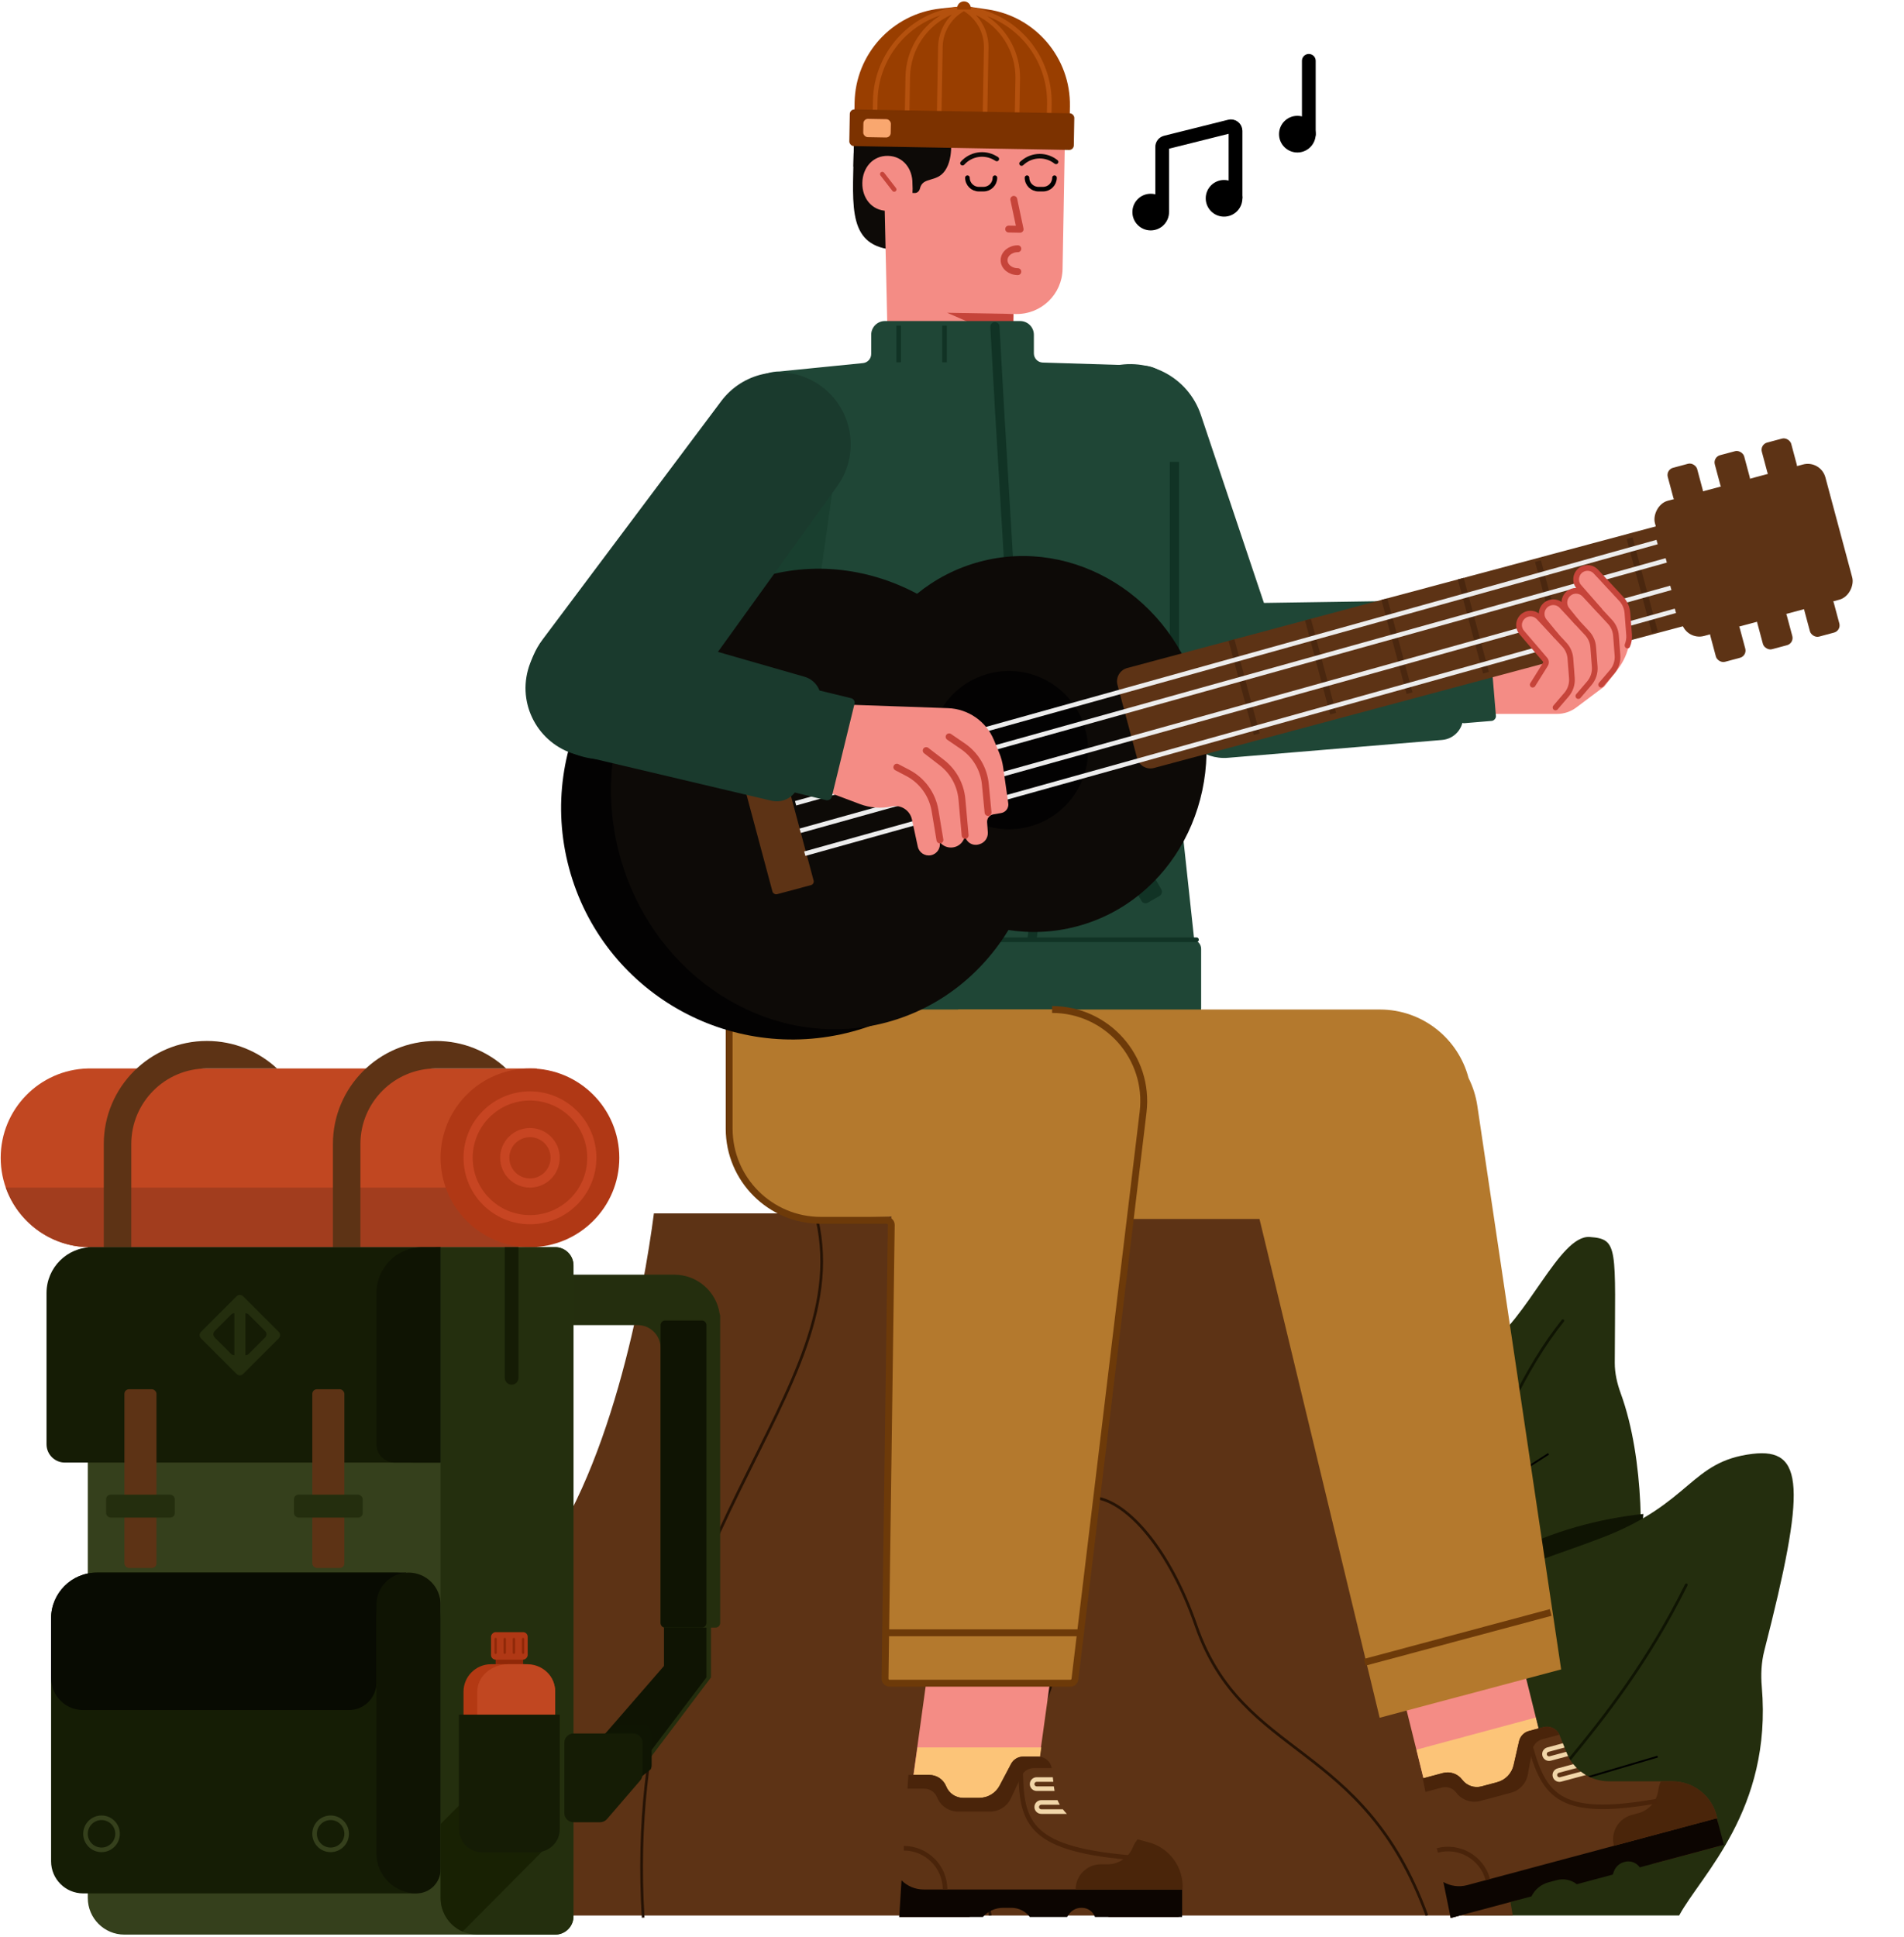 <svg width="289" height="294" viewBox="0 0 289 294" fill="none" xmlns="http://www.w3.org/2000/svg">
<path d="M248.355 241.501L218.209 251.929L207.889 226.511C211.419 207.285 219.983 207.832 225.542 204.352C231.788 200.442 236.677 187.407 241.293 187.733C245.717 188.045 245.154 189.255 245.099 206.835C245.094 208.412 245.459 209.973 246 211.454C249.682 221.541 249.449 235.745 248.355 241.501Z" fill="#242E0E"/>
<path d="M217.119 250.626C218.748 237.591 236.673 231.074 249.437 229.77L248.351 243.782L222.822 267.896C222.732 269.2 221.464 267.571 217.119 250.626Z" fill="#0F1403"/>
<path d="M237.218 200.442C225.703 214.78 218.841 241.392 216.849 252.906" stroke="#0F1403" stroke-width="0.412" stroke-linecap="round"/>
<path d="M254.873 290.707H222.283L215.765 253.232C221.468 239.22 229.616 238.569 243.195 233.355C256.774 228.141 256.534 221.783 266.008 220.646C273.877 219.702 274.146 225.749 267.793 250.531C267.337 252.312 267.259 254.175 267.415 256.007C269.015 274.724 258.154 284.594 254.873 290.707Z" fill="#242E0E"/>
<path d="M255.956 240.522C244.277 263.984 229.612 273.977 226.081 284.514" stroke="#0F1403" stroke-width="0.412" stroke-linecap="round"/>
<path d="M229.612 290.708H66.391C66.391 279.846 65.033 257.47 80.514 238.895C92.596 224.398 97.714 195.99 99.253 184.15H201.639C202.002 193.926 204.301 216.411 210.602 228.142C220.161 243.001 227.259 276.044 229.612 290.708Z" fill="#5D3315"/>
<path d="M123.695 183.823C131.3 211.522 94.093 233.355 97.623 291.033" stroke="#261305" stroke-width="0.412"/>
<path d="M150.312 290.707C145.152 266.593 162.618 264.312 160.089 246.715C156.016 218.365 173.397 223.253 181.544 246.715C188.647 267.169 206.802 263.986 216.579 290.707" stroke="#261305" stroke-width="0.412"/>
<path d="M235.044 271.481L251.611 266.593" stroke="black" stroke-width="0.275"/>
<path d="M223.366 228.141L235.044 220.646" stroke="black" stroke-width="0.275"/>
<path d="M222.552 209.567C222.334 215.042 224.272 220.973 225.267 223.254" stroke="black" stroke-width="0.275"/>
<path d="M90.531 265.443L101.479 252.836V246.316H107.919V254.575L93.032 274.301C92.228 275.366 90.531 274.797 90.531 273.463V265.443Z" fill="#242E0E"/>
<path d="M89.836 265.443L100.784 252.836V246.316H107.224V254.575L92.337 274.301C91.533 275.366 89.836 274.797 89.836 273.463V265.443Z" fill="#0F1403"/>
<path d="M102.355 193.454H85.662V201.105H96.79C98.711 201.105 100.268 202.662 100.268 204.583V246.315C100.268 246.699 100.58 247.011 100.964 247.011H108.615C108.999 247.011 109.31 246.699 109.31 246.315V199.714C109.31 199.603 109.284 199.499 109.238 199.406C108.752 196.04 105.855 193.454 102.355 193.454Z" fill="#242E0E"/>
<path d="M100.269 201.104C100.269 200.72 100.58 200.409 100.964 200.409H106.529C106.913 200.409 107.224 200.72 107.224 201.104V246.314C107.224 246.698 106.913 247.01 106.529 247.01H100.964C100.58 247.01 100.269 246.698 100.269 246.314V201.104Z" fill="#0F1403"/>
<path d="M81.483 162.154V189.28H13.32V189.275C5.99 189.091 0.105 183.091 0.105 175.717C0.105 168.342 5.99 162.342 13.32 162.158V162.154H81.483Z" fill="#C14721"/>
<path d="M0.878 180.238H78.702V189.28H13.321V189.276C7.567 189.131 2.703 185.402 0.878 180.238Z" fill="#A23D1E"/>
<path d="M66.18 162.154H76.82C74.028 159.564 70.289 157.981 66.18 157.981C57.538 157.981 50.531 164.988 50.531 173.631V189.28H54.704V173.631C54.704 167.292 59.842 162.154 66.18 162.154Z" fill="#5D3315"/>
<path d="M31.402 162.154H42.042C39.25 159.564 35.511 157.981 31.402 157.981C22.759 157.981 15.752 164.988 15.752 173.631V189.28H19.926V173.631C19.926 167.292 25.064 162.154 31.402 162.154Z" fill="#5D3315"/>
<circle cx="13.563" cy="13.563" r="13.563" transform="matrix(-1 0 0 1 94.002 162.154)" fill="#B03815"/>
<circle cx="10.085" cy="10.085" r="9.39" transform="matrix(-1 0 0 1 90.526 165.632)" stroke="#C74522" stroke-width="1.391"/>
<circle cx="4.521" cy="4.521" r="3.825" transform="matrix(-1 0 0 1 84.961 171.195)" stroke="#C74522" stroke-width="1.391"/>
<path d="M87.052 192.062C87.052 190.525 85.806 189.28 84.27 189.28H13.325V288.046C13.325 291.119 15.816 293.611 18.889 293.611H84.27C85.806 293.611 87.052 292.365 87.052 290.828V192.062Z" fill="#35401C"/>
<path d="M7.754 282.483C7.754 285.172 9.934 287.352 12.623 287.352H62.702C65.007 287.352 66.875 285.483 66.875 283.179V245.619C66.875 241.778 63.761 238.664 59.92 238.664H14.71C10.868 238.664 7.754 241.778 7.754 245.619V282.483Z" fill="#151D05"/>
<path d="M7.754 254.662C7.754 257.351 9.934 259.531 12.623 259.531H52.965C55.269 259.531 57.138 257.662 57.138 255.357V245.439C57.138 243.156 58.258 241.019 60.134 239.72L61.659 238.664H14.71C10.868 238.664 7.754 241.778 7.754 245.62V254.662Z" fill="#080B02"/>
<path d="M57.14 281.266C57.14 284.627 59.865 287.352 63.226 287.352C65.243 287.352 66.878 285.717 66.878 283.7V243.533C66.878 240.844 64.698 238.664 62.009 238.664C59.32 238.664 57.14 240.844 57.14 243.533V281.266Z" fill="#0F1403"/>
<path d="M7.062 196.235C7.062 192.394 10.176 189.28 14.017 189.28H66.878V221.97H9.844C8.307 221.97 7.062 220.724 7.062 219.188V196.235Z" fill="#151C05"/>
<path d="M59.923 196.235C59.923 192.394 63.037 189.28 66.879 189.28V221.97H62.706C61.169 221.97 59.923 220.724 59.923 219.188V196.235Z" fill="#151C05"/>
<path d="M57.14 196.235C57.14 192.394 60.254 189.28 64.095 189.28H66.878V221.97H59.922C58.386 221.97 57.14 220.724 57.14 219.188V196.235Z" fill="#0F1403"/>
<path d="M66.878 189.28H84.267C85.803 189.28 87.049 190.525 87.049 192.062V290.828C87.049 292.365 85.803 293.611 84.267 293.611H72.442C69.369 293.611 66.878 291.119 66.878 288.046V189.28Z" fill="#242F0E"/>
<path d="M70.221 293.148C68.253 292.291 66.878 290.329 66.878 288.045V276.818L74.782 268.914L79.7 273.832L84.267 276.569V279.003L70.221 293.148Z" fill="#182103"/>
<path d="M78.702 189.28H76.615V209.102C76.615 209.679 77.082 210.146 77.659 210.146C78.235 210.146 78.702 209.679 78.702 209.102V189.28Z" fill="#151C05"/>
<rect width="4.173" height="2.782" transform="matrix(-1 0 0 1 79.4 251.184)" fill="#902808"/>
<path d="M84.266 256.747C84.266 254.442 82.398 252.573 80.093 252.573H74.528C72.224 252.573 70.355 254.442 70.355 256.747V272.744H84.266V256.747Z" fill="#B33913"/>
<path d="M84.266 272.744H72.442V256.747C72.442 254.442 74.559 252.573 77.172 252.573H79.536C82.527 252.573 84.266 254.442 84.266 256.747V272.744Z" fill="#C14721"/>
<rect width="5.564" height="4.173" rx="0.696" transform="matrix(-1 0 0 1 80.095 247.706)" fill="#B03815"/>
<path d="M84.961 260.225H69.659V277.613C69.659 279.534 71.216 281.091 73.137 281.091H77.31H81.484C83.404 281.091 84.961 279.534 84.961 277.613V260.225Z" fill="#151C05"/>
<path d="M93.878 261.694L90.757 263.877V274.967L98.771 268.517C98.862 268.33 98.91 268.123 98.91 267.911V263.085C98.91 262.317 98.287 261.694 97.519 261.694H93.878Z" fill="#0F1503"/>
<path d="M85.657 264.477C85.657 263.709 86.279 263.086 87.048 263.086H96.128C96.897 263.086 97.519 263.709 97.519 264.477V269.303C97.519 269.636 97.4 269.958 97.183 270.21L92.139 276.069C91.875 276.376 91.49 276.552 91.085 276.552H87.048C86.279 276.552 85.657 275.929 85.657 275.161V264.477Z" fill="#151C05"/>
<path d="M79.224 248.747C79.224 248.651 79.302 248.573 79.398 248.573C79.494 248.573 79.572 248.651 79.572 248.747V250.834C79.572 250.93 79.494 251.008 79.398 251.008C79.302 251.008 79.224 250.93 79.224 250.834V248.747Z" fill="#8F2808"/>
<path d="M77.833 248.747C77.833 248.651 77.911 248.573 78.007 248.573C78.103 248.573 78.181 248.651 78.181 248.747V250.834C78.181 250.93 78.103 251.008 78.007 251.008C77.911 251.008 77.833 250.93 77.833 250.834V248.747Z" fill="#8F2808"/>
<path d="M76.616 248.573C76.52 248.573 76.442 248.651 76.442 248.747V250.834C76.442 250.93 76.52 251.008 76.616 251.008C76.712 251.008 76.79 250.93 76.79 250.834V248.747C76.79 248.651 76.712 248.573 76.616 248.573Z" fill="#8F2808"/>
<path d="M75.051 248.747C75.051 248.651 75.129 248.573 75.225 248.573C75.321 248.573 75.399 248.651 75.399 248.747V250.834C75.399 250.93 75.321 251.008 75.225 251.008C75.129 251.008 75.051 250.93 75.051 250.834V248.747Z" fill="#8F2808"/>
<rect x="47.402" y="210.841" width="4.869" height="27.126" rx="0.696" fill="#5D3315"/>
<rect x="18.883" y="210.841" width="4.869" height="27.126" rx="0.696" fill="#5D3315"/>
<rect x="16.105" y="226.84" width="10.433" height="3.478" rx="0.696" fill="#242E0E"/>
<rect x="44.619" y="226.84" width="10.433" height="3.478" rx="0.696" fill="#242E0E"/>
<circle cx="50.184" cy="278.31" r="2.434" stroke="#35401C" stroke-width="0.696"/>
<circle cx="15.411" cy="278.31" r="2.434" stroke="#35401C" stroke-width="0.696"/>
<path fill-rule="evenodd" clip-rule="evenodd" d="M36.899 196.725C36.627 196.454 36.187 196.454 35.916 196.725L30.505 202.135C30.234 202.407 30.234 202.847 30.505 203.119L35.916 208.529C36.187 208.801 36.627 208.801 36.899 208.529L42.309 203.119C42.581 202.847 42.581 202.407 42.309 202.135L36.899 196.725ZM37.252 199.305C37.43 199.305 37.608 199.373 37.744 199.509L40.238 202.003C40.51 202.275 40.51 202.715 40.238 202.987L37.744 205.481C37.608 205.617 37.43 205.685 37.252 205.685V199.305ZM35.573 199.305C35.395 199.305 35.217 199.373 35.081 199.509L32.587 202.003C32.315 202.275 32.315 202.715 32.587 202.987L35.081 205.481C35.217 205.617 35.395 205.685 35.573 205.685V199.305Z" fill="#242E0E"/>
<path d="M135.922 37.935C128.626 37.456 129.427 31.558 129.577 23.212L139.356 20.953C139.884 23.861 139.936 31.328 135.922 37.935Z" fill="#0D0A07"/>
<path d="M141.483 13.636C137.033 13.397 133.322 16.996 133.424 21.451L133.606 29.416C133.619 29.964 133.724 30.506 133.919 31.018C134.114 31.534 134.277 31.446 134.289 31.995L134.676 49.219L133.772 60.855L152.827 60.849L153.063 47.636L154.204 47.656C158.045 47.725 161.215 44.667 161.283 40.826L161.607 22.748C162.052 18.4 158.77 14.564 154.406 14.329L141.483 13.636Z" fill="#F48C85"/>
<path d="M143.757 47.468L153.841 47.648L153.766 51.821L143.757 47.468Z" fill="#C6443A"/>
<path fill-rule="evenodd" clip-rule="evenodd" d="M150.873 24.282C149.387 23.412 147.51 23.722 146.38 24.98C146.252 25.122 146.035 25.157 145.881 25.042C145.726 24.928 145.693 24.709 145.819 24.564C147.162 23.022 149.432 22.632 151.225 23.681L151.479 23.83C151.645 23.927 151.701 24.14 151.604 24.306C151.507 24.472 151.294 24.527 151.128 24.43L150.873 24.282Z" fill="#0D0A07"/>
<path fill-rule="evenodd" clip-rule="evenodd" d="M155.504 24.898C156.822 23.789 158.724 23.777 160.05 24.826C160.201 24.945 160.42 24.942 160.553 24.803C160.686 24.665 160.682 24.443 160.533 24.322C158.948 23.029 156.646 23.028 155.056 24.366L154.83 24.555C154.684 24.679 154.665 24.898 154.788 25.045C154.912 25.192 155.131 25.211 155.278 25.088L155.504 24.898Z" fill="#0D0A07"/>
<path d="M148.583 115.918H160.446V122.174L154.838 128.688H148.583V115.918Z" stroke="black" stroke-width="0.696"/>
<path d="M150.669 113.137H162.531V119.393L156.924 125.908H150.669V113.137Z" stroke="black" stroke-width="0.696"/>
<path d="M148.93 115.57H161.489V122.303L155.693 129.036H148.93V115.57Z" fill="#151C05"/>
<path d="M153.333 116.363L169.755 104.877V98.936H179.415V103.797C179.415 105.481 178.652 107.075 177.34 108.131L153.333 127.453V116.363Z" fill="#151C05"/>
<path d="M134.322 48.722C133.17 48.722 132.236 49.656 132.236 50.809V53.723C132.236 54.438 131.694 55.036 130.983 55.107L118.344 56.373C115.807 56.373 113.521 57.904 112.555 60.249L109.639 67.333C109.404 67.902 109.299 68.516 109.329 69.131L112.555 118.624L111.369 145.402C111.369 147.707 113.238 152.358 115.543 152.358H175.296C177.625 152.358 181.59 147.669 181.556 145.34L178.261 114.798V64.371C178.194 59.935 177.709 55.487 173.272 55.487L158.275 55.024C157.524 55.001 156.927 54.385 156.927 53.633V50.809C156.927 49.656 155.993 48.722 154.841 48.722H134.322Z" fill="#1F4636"/>
<rect x="141.626" y="121.753" width="3.478" height="15.997" rx="0.696" transform="rotate(30 141.626 121.753)" fill="#113325"/>
<rect width="3.478" height="15.997" rx="0.696" transform="matrix(-0.866 0.5 0.5 0.866 168.635 121.753)" fill="#113325"/>
<path d="M121.804 106.631L127.716 64.898L111.023 83.15C110.675 83.962 109.284 87.254 109.284 96.713C109.284 96.713 110.328 116.021 121.804 106.631Z" fill="#193F2F"/>
<path d="M136.406 49.417V54.982" stroke="#113325" stroke-width="0.696"/>
<path d="M143.364 49.417V54.982" stroke="#113325" stroke-width="0.696"/>
<path d="M151.016 49.574L151.712 62.094L155.537 126.106L156.217 129.281C157.812 136.723 157.089 144.474 154.146 151.493V151.493" stroke="#113325" stroke-width="1.391" stroke-linecap="round"/>
<path d="M109.285 144.009C109.285 143.241 109.908 142.618 110.676 142.618H180.926C181.694 142.618 182.317 143.241 182.317 144.009V153.051C182.317 153.82 181.694 154.442 180.926 154.442H110.676C109.908 154.442 109.285 153.82 109.285 153.051V144.009Z" fill="#1F4636"/>
<path d="M140.662 254.767L159.442 254.767L156.66 274.938L137.88 274.938L140.662 254.767Z" fill="#F48C85"/>
<path d="M139.271 265.2L158.051 265.2L156.66 274.938L137.88 274.938L139.271 265.2Z" fill="#FCC478"/>
<path d="M151.727 270.996C151.125 272.137 149.941 272.851 148.651 272.851L146.187 272.851C145.056 272.851 144.039 272.162 143.619 271.112C143.199 270.062 142.182 269.373 141.051 269.373L137.881 269.373L136.49 290.935L147.097 290.935L152.4 288.153L157.704 288.153L165.007 288.848L168.311 290.935L178.918 290.935L179.437 287.301C179.934 283.818 177.752 280.511 174.354 279.599L165.075 277.11C162.317 276.37 160.292 274.019 159.967 271.182L159.654 268.441C159.534 267.387 158.642 266.591 157.581 266.591L155.31 266.591C154.536 266.591 153.826 267.019 153.465 267.703L151.727 270.996Z" fill="#5D3315"/>
<path d="M136.838 285.371C137.728 286.261 138.936 286.762 140.196 286.762L179.432 286.762L179.432 290.935L166.202 290.935C165.902 290.1 165.111 289.544 164.224 289.544L164.111 289.544C163.366 289.544 162.668 289.911 162.246 290.525L161.964 290.935L156.313 290.935C155.656 290.059 154.625 289.544 153.531 289.544L152.249 289.544C151.074 289.544 149.957 290.051 149.183 290.935L136.49 290.935L136.838 285.371Z" fill="#0C0501"/>
<path d="M172.68 279.151C172.382 279.495 172.138 279.891 171.962 280.328C171.332 281.904 169.807 282.937 168.11 282.937L167.094 282.937C164.981 282.937 163.268 284.649 163.268 286.762L179.493 286.762C179.705 283.482 177.576 280.465 174.354 279.6L172.68 279.151Z" fill="#4A250A"/>
<path d="M137.744 271.46L140.3 271.46C141.148 271.46 141.911 271.976 142.226 272.764C142.751 274.076 144.022 274.937 145.436 274.937L150.284 274.937C151.628 274.937 152.852 274.163 153.427 272.948L155.05 269.523C155.395 268.794 156.129 268.33 156.935 268.33L159.636 268.33C159.468 267.331 158.602 266.591 157.579 266.591L155.308 266.591C154.534 266.591 153.824 267.019 153.463 267.703L151.725 270.996C151.123 272.137 149.939 272.851 148.649 272.851L146.185 272.851C145.054 272.851 144.037 272.162 143.617 271.112C143.197 270.062 142.18 269.373 141.049 269.373L137.879 269.373L137.744 271.46Z" fill="#4A240A"/>
<path d="M159.801 269.722L157.357 269.722C156.781 269.722 156.314 270.189 156.314 270.765C156.314 271.341 156.781 271.809 157.357 271.809L160.069 271.809C160.026 271.603 159.992 271.395 159.968 271.183L159.96 271.113L157.357 271.113C157.165 271.113 157.009 270.957 157.009 270.765C157.009 270.573 157.165 270.417 157.357 270.417L159.881 270.417L159.801 269.722Z" fill="#F1D6A9"/>
<path d="M160.514 273.2L158.052 273.2C157.476 273.2 157.009 273.667 157.009 274.243C157.009 274.819 157.476 275.286 158.052 275.286L161.935 275.286C161.719 275.068 161.518 274.836 161.332 274.591L158.052 274.591C157.86 274.591 157.705 274.435 157.705 274.243C157.705 274.051 157.86 273.895 158.052 273.895L160.869 273.895C160.738 273.671 160.619 273.439 160.514 273.2Z" fill="#F1D6A9"/>
<path fill-rule="evenodd" clip-rule="evenodd" d="M154.573 267.634C154.573 271.955 154.732 275.319 156.969 277.738C159.198 280.149 163.411 281.544 171.235 282.239L171.297 281.546C163.471 280.851 159.511 279.463 157.48 277.266C155.457 275.078 155.268 272.008 155.268 267.634L154.573 267.634ZM137.185 280.849C140.45 280.849 143.097 283.496 143.097 286.761L143.792 286.761C143.792 283.112 140.834 280.153 137.185 280.153L137.185 280.849Z" fill="#4A240A"/>
<path d="M159.679 153.209L138.883 153.209L135.726 153.209L134.323 255.454L163.084 255.454L173.491 168.779C174.485 160.498 168.019 153.209 159.679 153.209Z" fill="#B4792D"/>
<path d="M110.676 153.209H134.324C138.165 153.209 141.279 156.324 141.279 160.165V177.721C141.279 181.502 138.259 184.591 134.479 184.675L124.896 184.888C117.094 185.062 110.676 178.784 110.676 170.981V153.209Z" fill="#B4792D"/>
<path d="M212.571 255.804L230.711 250.943L235.536 270.419L217.396 275.28L212.571 255.804Z" fill="#F48C85"/>
<path d="M215.003 265.54L233.087 260.671L235.533 270.418L217.394 275.279L215.003 265.54Z" fill="#FCC478"/>
<path d="M229.745 267.889C229.458 269.147 228.5 270.142 227.254 270.476L224.874 271.114C223.781 271.407 222.62 271.005 221.943 270.099C221.265 269.193 220.104 268.792 219.012 269.084L215.95 269.905L220.187 291.092L230.432 288.347L234.835 284.286L239.958 282.914L247.192 281.695L250.924 282.856L261.169 280.111L260.73 276.466C260.309 272.973 257.346 270.344 253.827 270.343L244.22 270.34C241.365 270.339 238.8 268.592 237.752 265.936L236.74 263.369C236.351 262.382 235.283 261.844 234.259 262.119L232.065 262.706C231.318 262.907 230.743 263.504 230.571 264.259L229.745 267.889Z" fill="#5D3315"/>
<path d="M219.086 285.627C220.177 286.256 221.474 286.427 222.69 286.101L260.589 275.946L261.669 279.977L248.891 283.401C248.385 282.673 247.477 282.34 246.62 282.569L246.51 282.599C245.791 282.792 245.212 283.327 244.963 284.029L244.797 284.498L239.338 285.961C238.477 285.285 237.348 285.054 236.291 285.337L235.053 285.669C233.918 285.973 232.97 286.752 232.452 287.806L220.191 291.091L219.086 285.627Z" fill="#0C0501"/>
<path d="M252.097 270.342C251.898 270.751 251.764 271.197 251.708 271.665C251.507 273.35 250.301 274.742 248.662 275.182L247.681 275.445C245.64 275.991 244.429 278.089 244.976 280.13L260.647 275.931C260.004 272.707 257.166 270.344 253.83 270.343L252.097 270.342Z" fill="#4A250A"/>
<path d="M216.362 271.956L218.83 271.294C219.65 271.075 220.52 271.376 221.028 272.055C221.875 273.187 223.326 273.69 224.692 273.324L229.375 272.069C230.673 271.721 231.654 270.657 231.896 269.335L232.577 265.606C232.721 264.813 233.31 264.174 234.089 263.965L236.698 263.266C236.277 262.345 235.249 261.854 234.26 262.119L232.067 262.707C231.32 262.907 230.745 263.505 230.573 264.259L229.746 267.889C229.46 269.147 228.501 270.143 227.256 270.477L224.875 271.115C223.783 271.407 222.622 271.005 221.945 270.1C221.267 269.194 220.106 268.792 219.014 269.085L215.952 269.905L216.362 271.956Z" fill="#4A240A"/>
<path d="M237.217 264.567L234.856 265.2C234.3 265.349 233.969 265.921 234.119 266.477C234.268 267.034 234.84 267.364 235.396 267.215L238.016 266.513C237.921 266.326 237.835 266.133 237.757 265.935L237.731 265.87L235.216 266.543C235.031 266.593 234.84 266.483 234.79 266.297C234.741 266.112 234.851 265.921 235.036 265.872L237.474 265.218L237.217 264.567Z" fill="#F1D6A9"/>
<path d="M238.806 267.742L236.428 268.379C235.872 268.528 235.541 269.1 235.691 269.657C235.84 270.213 236.412 270.544 236.968 270.394L240.719 269.39C240.453 269.235 240.199 269.062 239.956 268.874L236.788 269.723C236.603 269.772 236.412 269.662 236.362 269.477C236.313 269.291 236.423 269.1 236.608 269.051L239.329 268.322C239.144 268.139 238.97 267.945 238.806 267.742Z" fill="#F1D6A9"/>
<path fill-rule="evenodd" clip-rule="evenodd" d="M231.633 263.905C232.751 268.078 233.775 271.286 236.562 273.044C239.339 274.796 243.77 275.053 251.507 273.699L251.387 273.014C243.648 274.368 239.464 274.052 236.933 272.456C234.413 270.866 233.436 267.949 232.304 263.724L231.633 263.905ZM218.256 281.169C221.409 280.324 224.651 282.196 225.496 285.35L226.168 285.17C225.224 281.645 221.601 279.553 218.076 280.498L218.256 281.169Z" fill="#4A240A"/>
<path fill-rule="evenodd" clip-rule="evenodd" d="M209.441 153.21H145.452V171.089C145.452 178.771 151.68 185 159.362 185H191.175L209.413 260.695L236.958 253.361L224.237 167.822C224.012 166.309 223.553 164.894 222.904 163.604C221.346 157.624 215.909 153.21 209.441 153.21Z" fill="#B4792D"/>
<mask id="path-84-inside-1_20_2991" fill="white">
</mask>
<path d="M236.959 253.313L237.094 253.817L237.545 253.696L237.475 253.235L236.959 253.313ZM209.414 260.694L208.906 260.815L209.031 261.337L209.549 261.198L209.414 260.694ZM223.632 165.294L224.148 165.215L223.632 165.294ZM210.819 153.497L210.854 152.977V152.977L210.819 153.497ZM236.824 252.809L209.279 260.19L209.549 261.198L237.094 253.817L236.824 252.809ZM209.921 260.573L190.125 177.779L189.111 178.022L208.906 260.815L209.921 260.573ZM223.116 165.372L236.443 253.391L237.475 253.235L224.148 165.215L223.116 165.372ZM201.407 153.382L210.784 154.018L210.854 152.977L201.477 152.341L201.407 153.382ZM224.148 165.215C223.135 158.523 217.607 153.434 210.854 152.977L210.784 154.018C217.048 154.442 222.176 159.163 223.116 165.372L224.148 165.215Z" fill="#6D3A09" mask="url(#path-84-inside-1_20_2991)"/>
<path d="M110.676 153.209V171.294C110.676 178.976 116.904 185.204 124.587 185.204H134.586C134.974 185.204 135.287 185.522 135.281 185.909L134.334 254.749C134.328 255.137 134.641 255.454 135.029 255.454H162.468C162.82 255.454 163.117 255.191 163.159 254.841L173.506 168.768C174.493 160.49 168.028 153.209 159.693 153.209" stroke="#6D3A09" stroke-width="1.043"/>
<path fill-rule="evenodd" clip-rule="evenodd" d="M109.628 142.618C109.628 142.426 109.784 142.271 109.976 142.271H181.616C181.809 142.271 181.964 142.426 181.964 142.618C181.964 142.81 181.809 142.966 181.616 142.966H109.976C109.784 142.966 109.628 142.81 109.628 142.618Z" fill="#113325"/>
<path d="M217.656 91.116C219.511 91.089 221.062 92.523 221.178 94.375L222.076 108.614C222.195 110.504 220.781 112.142 218.894 112.299L186.394 115.008C182.566 115.327 179.204 112.483 178.885 108.655L178.092 99.139C177.757 95.126 180.892 91.667 184.919 91.607L217.656 91.116Z" fill="#1F4636"/>
<path d="M225.786 108.348L224.047 92.35L246.652 92.003L247.083 93.47C247.904 96.26 247.332 99.276 245.546 101.572L243.522 104.175L239.256 107.374C238.413 108.006 237.388 108.348 236.335 108.348H225.786Z" fill="#F48C85"/>
<rect x="225.775" y="93.237" width="16.171" height="5.557" rx="0.696" transform="rotate(85.235 225.775 93.237)" fill="#1F4636"/>
<path d="M194.204 98.537C196.236 104.598 193.127 111.183 187.156 113.466C180.677 115.943 173.459 112.389 171.472 105.743L160.731 69.804C158.931 63.781 162.389 57.447 168.429 55.705C174.247 54.027 180.354 57.231 182.279 62.973L194.204 98.537Z" fill="#1F4636"/>
<path d="M178.261 70.093V114.798" stroke="#113325" stroke-width="1.391"/>
<path d="M154.185 113.567C159.202 132.293 148.089 151.541 129.363 156.559C110.637 161.576 91.389 150.464 86.371 131.737C81.354 113.011 92.467 93.763 111.193 88.746C129.919 83.728 149.167 94.841 154.185 113.567Z" fill="#030202"/>
<ellipse cx="125.474" cy="121.26" rx="32.555" ry="35.103" transform="rotate(-15 125.474 121.26)" fill="#0D0A07"/>
<ellipse cx="156.114" cy="112.914" rx="26.895" ry="28.636" transform="rotate(-15 156.114 112.914)" fill="#0D0A07"/>
<circle cx="153.15" cy="113.845" r="12.009" transform="rotate(-15 153.15 113.845)" fill="#030202"/>
<rect x="111.18" y="112.658" width="6.466" height="24.018" rx="0.566" transform="rotate(-15 111.18 112.658)" fill="#5D3315"/>
<path d="M169.618 103.94C169.32 102.827 169.981 101.683 171.094 101.384L256.048 78.621L260.112 93.79L175.158 116.553C174.045 116.851 172.901 116.191 172.603 115.078L169.618 103.94Z" fill="#5D3315"/>
<rect width="26.789" height="21.246" rx="2.771" transform="matrix(-0.966 0.259 0.259 0.966 276.353 69.774)" fill="#5D3315"/>
<path d="M233.445 85.156L237.271 99.433" stroke="#4A270F" stroke-width="0.924"/>
<path d="M247.355 81.679L251.18 95.955" stroke="#4A270F" stroke-width="0.924"/>
<path d="M221.724 87.821L225.549 102.097" stroke="#4A270F" stroke-width="0.924"/>
<path d="M210.128 90.928L213.954 105.205" stroke="#4A270F" stroke-width="0.924"/>
<path d="M198.526 94.035L202.351 108.311" stroke="#4A270F" stroke-width="0.924"/>
<path d="M186.926 97.145L190.751 111.422" stroke="#4A270F" stroke-width="0.924"/>
<rect x="252.851" y="71.287" width="4.619" height="5.543" rx="1.132" transform="rotate(-15 252.851 71.287)" fill="#5D3315"/>
<rect x="259.988" y="69.375" width="4.619" height="5.543" rx="1.132" transform="rotate(-15 259.988 69.375)" fill="#5D3315"/>
<rect x="267.127" y="67.462" width="4.619" height="5.543" rx="1.132" transform="rotate(-15 267.127 67.462)" fill="#5D3315"/>
<rect x="259.305" y="95.379" width="4.619" height="5.543" rx="1.132" transform="rotate(-15 259.305 95.379)" fill="#5D3315"/>
<rect x="266.444" y="93.467" width="4.619" height="5.543" rx="1.132" transform="rotate(-15 266.444 93.467)" fill="#5D3315"/>
<rect x="273.581" y="91.554" width="4.619" height="5.543" rx="1.132" transform="rotate(-15 273.581 91.554)" fill="#5D3315"/>
<path d="M119.371 119.129L251.524 82.266" stroke="#EDEDED" stroke-width="0.696"/>
<path d="M120.759 121.909L252.912 85.045" stroke="#EDEDED" stroke-width="0.696"/>
<path d="M122.152 129.561L254.304 92.698" stroke="#EDEDED" stroke-width="0.696"/>
<path d="M121.457 126.083L253.609 89.219" stroke="#EDEDED" stroke-width="0.696"/>
<path d="M109.469 60.882C112.67 56.611 118.49 55.28 123.229 57.737C129.141 60.802 130.954 68.401 127.064 73.806L100.637 110.515C97.682 114.62 92.368 116.274 87.605 114.571C80.409 111.999 77.761 103.193 82.344 97.078L109.469 60.882Z" fill="#1A3A2D"/>
<path d="M122.105 102.706C123.928 103.229 124.996 105.117 124.504 106.95L121.26 119.041C120.773 120.856 118.932 121.956 117.102 121.524L87.822 114.61C82.064 113.25 78.579 107.387 80.138 101.678C81.673 96.055 87.509 92.773 93.112 94.381L122.105 102.706Z" fill="#1A3A2D"/>
<path d="M130.535 122.036L124.689 119.842C124.308 119.699 124.033 119.363 123.969 118.962L123.481 115.933C122.839 111.952 125.247 108.112 129.11 106.956L143.89 107.475C146.961 107.583 149.687 109.474 150.863 112.314L151.664 114.248C151.955 114.95 152.156 115.687 152.263 116.44L153.041 121.916C153.14 122.616 152.665 123.269 151.968 123.389L150.766 123.596C150.193 123.695 149.788 124.211 149.829 124.791L149.936 126.313C149.995 127.154 149.448 127.918 148.633 128.132L148.502 128.167C147.607 128.402 146.697 127.843 146.502 126.938L146.281 127.404C145.588 128.86 143.598 129.061 142.628 127.773C142.826 128.69 142.243 129.594 141.326 129.791C140.409 129.989 139.505 129.406 139.307 128.489L138.418 124.365C138.119 122.975 136.749 122.091 135.359 122.39C133.75 122.737 132.076 122.614 130.535 122.036Z" fill="#F48C85"/>
<path d="M136.125 116.433L137.781 117.299C139.983 118.451 141.517 120.569 141.925 123.019L142.668 127.475" stroke="#C6443A" stroke-width="1.043" stroke-linecap="round"/>
<path d="M140.583 113.911L142.943 115.726C144.698 117.076 145.809 119.098 146.006 121.304L146.495 126.778" stroke="#C6443A" stroke-width="1.043" stroke-linecap="round"/>
<path d="M144.059 111.825L146.149 113.255C148.089 114.582 149.34 116.702 149.564 119.043L149.971 123.302" stroke="#C6443A" stroke-width="1.043" stroke-linecap="round"/>
<rect x="129.87" y="106.13" width="15.934" height="6.168" rx="0.696" transform="rotate(103.726 129.87 106.13)" fill="#1A3A2D"/>
<path d="M129.714 15.557C129.846 8.207 135.42 2.1 142.728 1.299L146.236 0.915C146.295 0.909 146.354 0.91 146.412 0.918L149.904 1.428C157.179 2.489 162.531 8.792 162.399 16.143L162.33 19.975C162.324 20.359 162.007 20.665 161.623 20.658L130.328 20.097C129.944 20.09 129.638 19.773 129.645 19.389L129.714 15.557Z" fill="#993E00"/>
<path fill-rule="evenodd" clip-rule="evenodd" d="M158.843 20.608C159.227 20.615 159.544 20.309 159.551 19.925L159.625 15.764C159.754 8.556 154.605 2.332 147.5 1.108L146.432 0.924C146.401 0.919 146.37 0.916 146.339 0.914C146.299 0.913 146.259 0.915 146.22 0.92L145.145 1.066C138.001 2.034 132.632 8.07 132.503 15.278L132.429 19.44C132.422 19.824 132.728 20.141 133.112 20.148L158.843 20.608ZM158.855 19.913L158.93 15.752C159.037 9.749 155.302 4.463 149.838 2.451C152.944 4.518 154.893 8.065 154.824 11.96L154.683 19.838L158.855 19.913ZM137.438 11.649C137.508 7.754 139.583 4.278 142.761 2.324C137.229 4.14 133.306 9.288 133.199 15.291L133.124 19.452L137.297 19.527L137.438 11.649ZM138.133 11.661L137.992 19.539L142.165 19.614L142.389 7.098C142.422 5.23 143.195 3.484 144.488 2.211C140.75 3.81 138.208 7.478 138.133 11.661ZM148.116 2.276C151.794 4.008 154.203 7.764 154.128 11.947L153.987 19.826L149.815 19.751L150.039 7.235C150.072 5.367 149.363 3.594 148.116 2.276ZM149.119 19.739L149.343 7.223C149.384 4.97 148.226 2.871 146.312 1.702C144.357 2.802 143.125 4.858 143.084 7.11L142.86 19.626L149.119 19.739Z" fill="#B4510E"/>
<path d="M144.238 20.346L129.634 20.084L129.541 25.3C130.538 24.823 134.976 25.47 136.683 25.715C136.983 25.758 137.221 25.987 137.275 26.285L137.817 29.274L138.86 29.293C139.244 29.3 139.546 28.989 139.632 28.615C140.059 26.767 142.152 27.76 143.443 25.897C144.871 23.835 144.238 20.346 144.238 20.346Z" fill="#0D0A07"/>
<rect x="129" y="16.596" width="34.081" height="5.564" rx="0.696" transform="rotate(1.026 129 16.596)" fill="#7C3200"/>
<path d="M138.497 27.896C138.768 32.075 136.91 32.041 134.618 32C132.326 31.959 130.848 30.064 130.889 27.759C130.93 25.455 132.476 23.614 134.768 23.655C137.06 23.696 138.538 25.591 138.497 27.896Z" fill="#F48C85"/>
<path fill-rule="evenodd" clip-rule="evenodd" d="M133.706 26.148C133.858 26.03 134.077 26.058 134.194 26.21L136.001 28.543C136.119 28.695 136.091 28.913 135.939 29.031C135.787 29.148 135.569 29.12 135.451 28.969L133.644 26.636C133.527 26.484 133.555 26.265 133.706 26.148Z" fill="#C6443A"/>
<rect x="131.063" y="18.023" width="4.173" height="2.782" rx="0.696" transform="rotate(1.026 131.063 18.023)" fill="#F9A76F"/>
<path d="M147.364 1.439C147.378 1.373 147.363 1.342 147.364 1.272C147.374 0.695 146.915 0.22 146.339 0.21C145.763 0.199 145.288 0.658 145.278 1.234C145.276 1.304 145.282 1.373 145.294 1.439L147.364 1.439Z" fill="#993E00"/>
<path d="M153.877 30.254L154.84 34.793L153.101 34.762" stroke="#C6443A" stroke-width="1.043" stroke-linecap="round" stroke-linejoin="round"/>
<path d="M146.842 26.97V26.97C146.842 27.93 147.621 28.708 148.581 28.708H149.277C150.237 28.708 151.015 27.93 151.015 26.97V26.97" stroke="black" stroke-width="0.696" stroke-linecap="round"/>
<path d="M155.885 26.97V26.97C155.885 27.93 156.664 28.708 157.624 28.708H158.319C159.28 28.708 160.058 27.93 160.058 26.97V26.97" stroke="black" stroke-width="0.696" stroke-linecap="round"/>
<path d="M154.493 41.228C153.341 41.228 152.406 40.45 152.406 39.489C152.406 38.529 153.341 37.751 154.493 37.751" stroke="#C6443A" stroke-width="1.043" stroke-linecap="round"/>
<path d="M234.829 100.349L232.743 103.827L236.916 106.261L246.306 99.653L247.001 96.524V93.046L246.306 91.655L241.437 86.438H240.046L239.35 88.525L240.046 89.916L238.655 89.568L237.612 90.612L237.264 92.003L235.525 91.307L234.134 92.35V94.437L232.047 93.046L230.656 94.437V95.48L234.829 100.349Z" fill="#F48C85"/>
<path fill-rule="evenodd" clip-rule="evenodd" d="M233.267 93.971C232.853 93.525 232.187 93.424 231.659 93.725C230.946 94.133 230.78 95.089 231.315 95.713L234.838 99.823C235.138 100.173 235.176 100.677 234.932 101.068L233.011 104.141C232.884 104.344 232.617 104.405 232.414 104.279C232.212 104.152 232.15 103.885 232.277 103.683L234.198 100.609C234.242 100.539 234.235 100.449 234.181 100.386L230.658 96.276C229.77 95.24 230.045 93.651 231.23 92.974C232.107 92.473 233.213 92.642 233.901 93.382L237.763 97.541C238.361 98.186 238.724 99.015 238.791 99.892L239.021 102.882C239.101 103.912 238.768 104.93 238.096 105.714L236.433 107.654C236.277 107.835 236.004 107.856 235.823 107.701C235.642 107.546 235.621 107.272 235.776 107.091L237.439 105.151C237.961 104.542 238.22 103.749 238.159 102.948L237.929 99.958C237.876 99.276 237.594 98.631 237.129 98.13L233.267 93.971Z" fill="#C6443A"/>
<path fill-rule="evenodd" clip-rule="evenodd" d="M236.745 92.255C236.323 91.8 235.643 91.697 235.105 92.004C234.389 92.413 234.212 93.367 234.733 94.006L236.562 96.249C236.713 96.434 236.685 96.707 236.5 96.858C236.314 97.009 236.042 96.981 235.891 96.796L234.062 94.553C233.203 93.5 233.495 91.927 234.675 91.253C235.563 90.746 236.683 90.917 237.379 91.666L241.226 95.81C241.825 96.454 242.188 97.283 242.255 98.16L242.485 101.15C242.564 102.18 242.231 103.199 241.559 103.983L239.897 105.923C239.741 106.104 239.468 106.125 239.287 105.97C239.105 105.814 239.084 105.541 239.24 105.36L240.902 103.42C241.425 102.81 241.684 102.018 241.623 101.217L241.393 98.227C241.34 97.544 241.058 96.9 240.592 96.398L236.745 92.255Z" fill="#C6443A"/>
<path fill-rule="evenodd" clip-rule="evenodd" d="M240.207 90.528C239.783 90.07 239.099 89.966 238.558 90.275C237.841 90.685 237.661 91.638 238.178 92.281L239.691 94.164C239.841 94.35 239.811 94.622 239.625 94.772C239.439 94.922 239.166 94.892 239.017 94.706L237.503 92.823C236.653 91.765 236.95 90.198 238.129 89.524C239.019 89.015 240.143 89.187 240.841 89.939L244.685 94.078C245.283 94.723 245.646 95.551 245.714 96.429L245.944 99.419C246.023 100.448 245.69 101.467 245.018 102.251L243.355 104.191C243.2 104.372 242.926 104.393 242.745 104.238C242.564 104.082 242.543 103.809 242.698 103.628L244.361 101.688C244.883 101.078 245.142 100.286 245.081 99.485L244.851 96.495C244.798 95.813 244.516 95.168 244.051 94.667L240.207 90.528Z" fill="#C6443A"/>
<path fill-rule="evenodd" clip-rule="evenodd" d="M241.916 87.042C241.505 86.6 240.844 86.499 240.32 86.799C239.608 87.205 239.447 88.162 239.986 88.78L243.159 92.412L242.507 92.981L239.335 89.349C238.436 88.32 238.704 86.725 239.891 86.047C240.764 85.549 241.865 85.717 242.55 86.454L246.417 90.618C247.015 91.263 247.378 92.092 247.446 92.969L247.704 96.322C247.753 96.959 247.644 97.596 247.39 98.178C247.294 98.397 247.027 98.467 246.82 98.348C246.613 98.229 246.545 97.965 246.634 97.743C246.805 97.315 246.877 96.852 246.841 96.388L246.583 93.035C246.53 92.353 246.248 91.709 245.783 91.207L241.916 87.042Z" fill="#C6443A"/>
<path d="M134.668 247.803H163.881" stroke="#6D3A09" stroke-width="1.043"/>
<path d="M207.155 252.278L235.372 244.718" stroke="#6D3A09" stroke-width="1.043"/>
<path d="M187.533 30.099V19.861C187.533 19.409 187.107 19.077 186.668 19.187L176.931 21.621C176.621 21.699 176.404 21.977 176.404 22.296V32.186" stroke="black" stroke-width="2.087"/>
<path d="M198.659 9.233V20.361" stroke="black" stroke-width="2.087" stroke-linecap="round"/>
<circle cx="174.662" cy="32.185" r="2.782" fill="black"/>
<circle cx="185.793" cy="30.098" r="2.782" fill="black"/>
<circle cx="196.922" cy="20.361" r="2.782" fill="black"/>
</svg>
